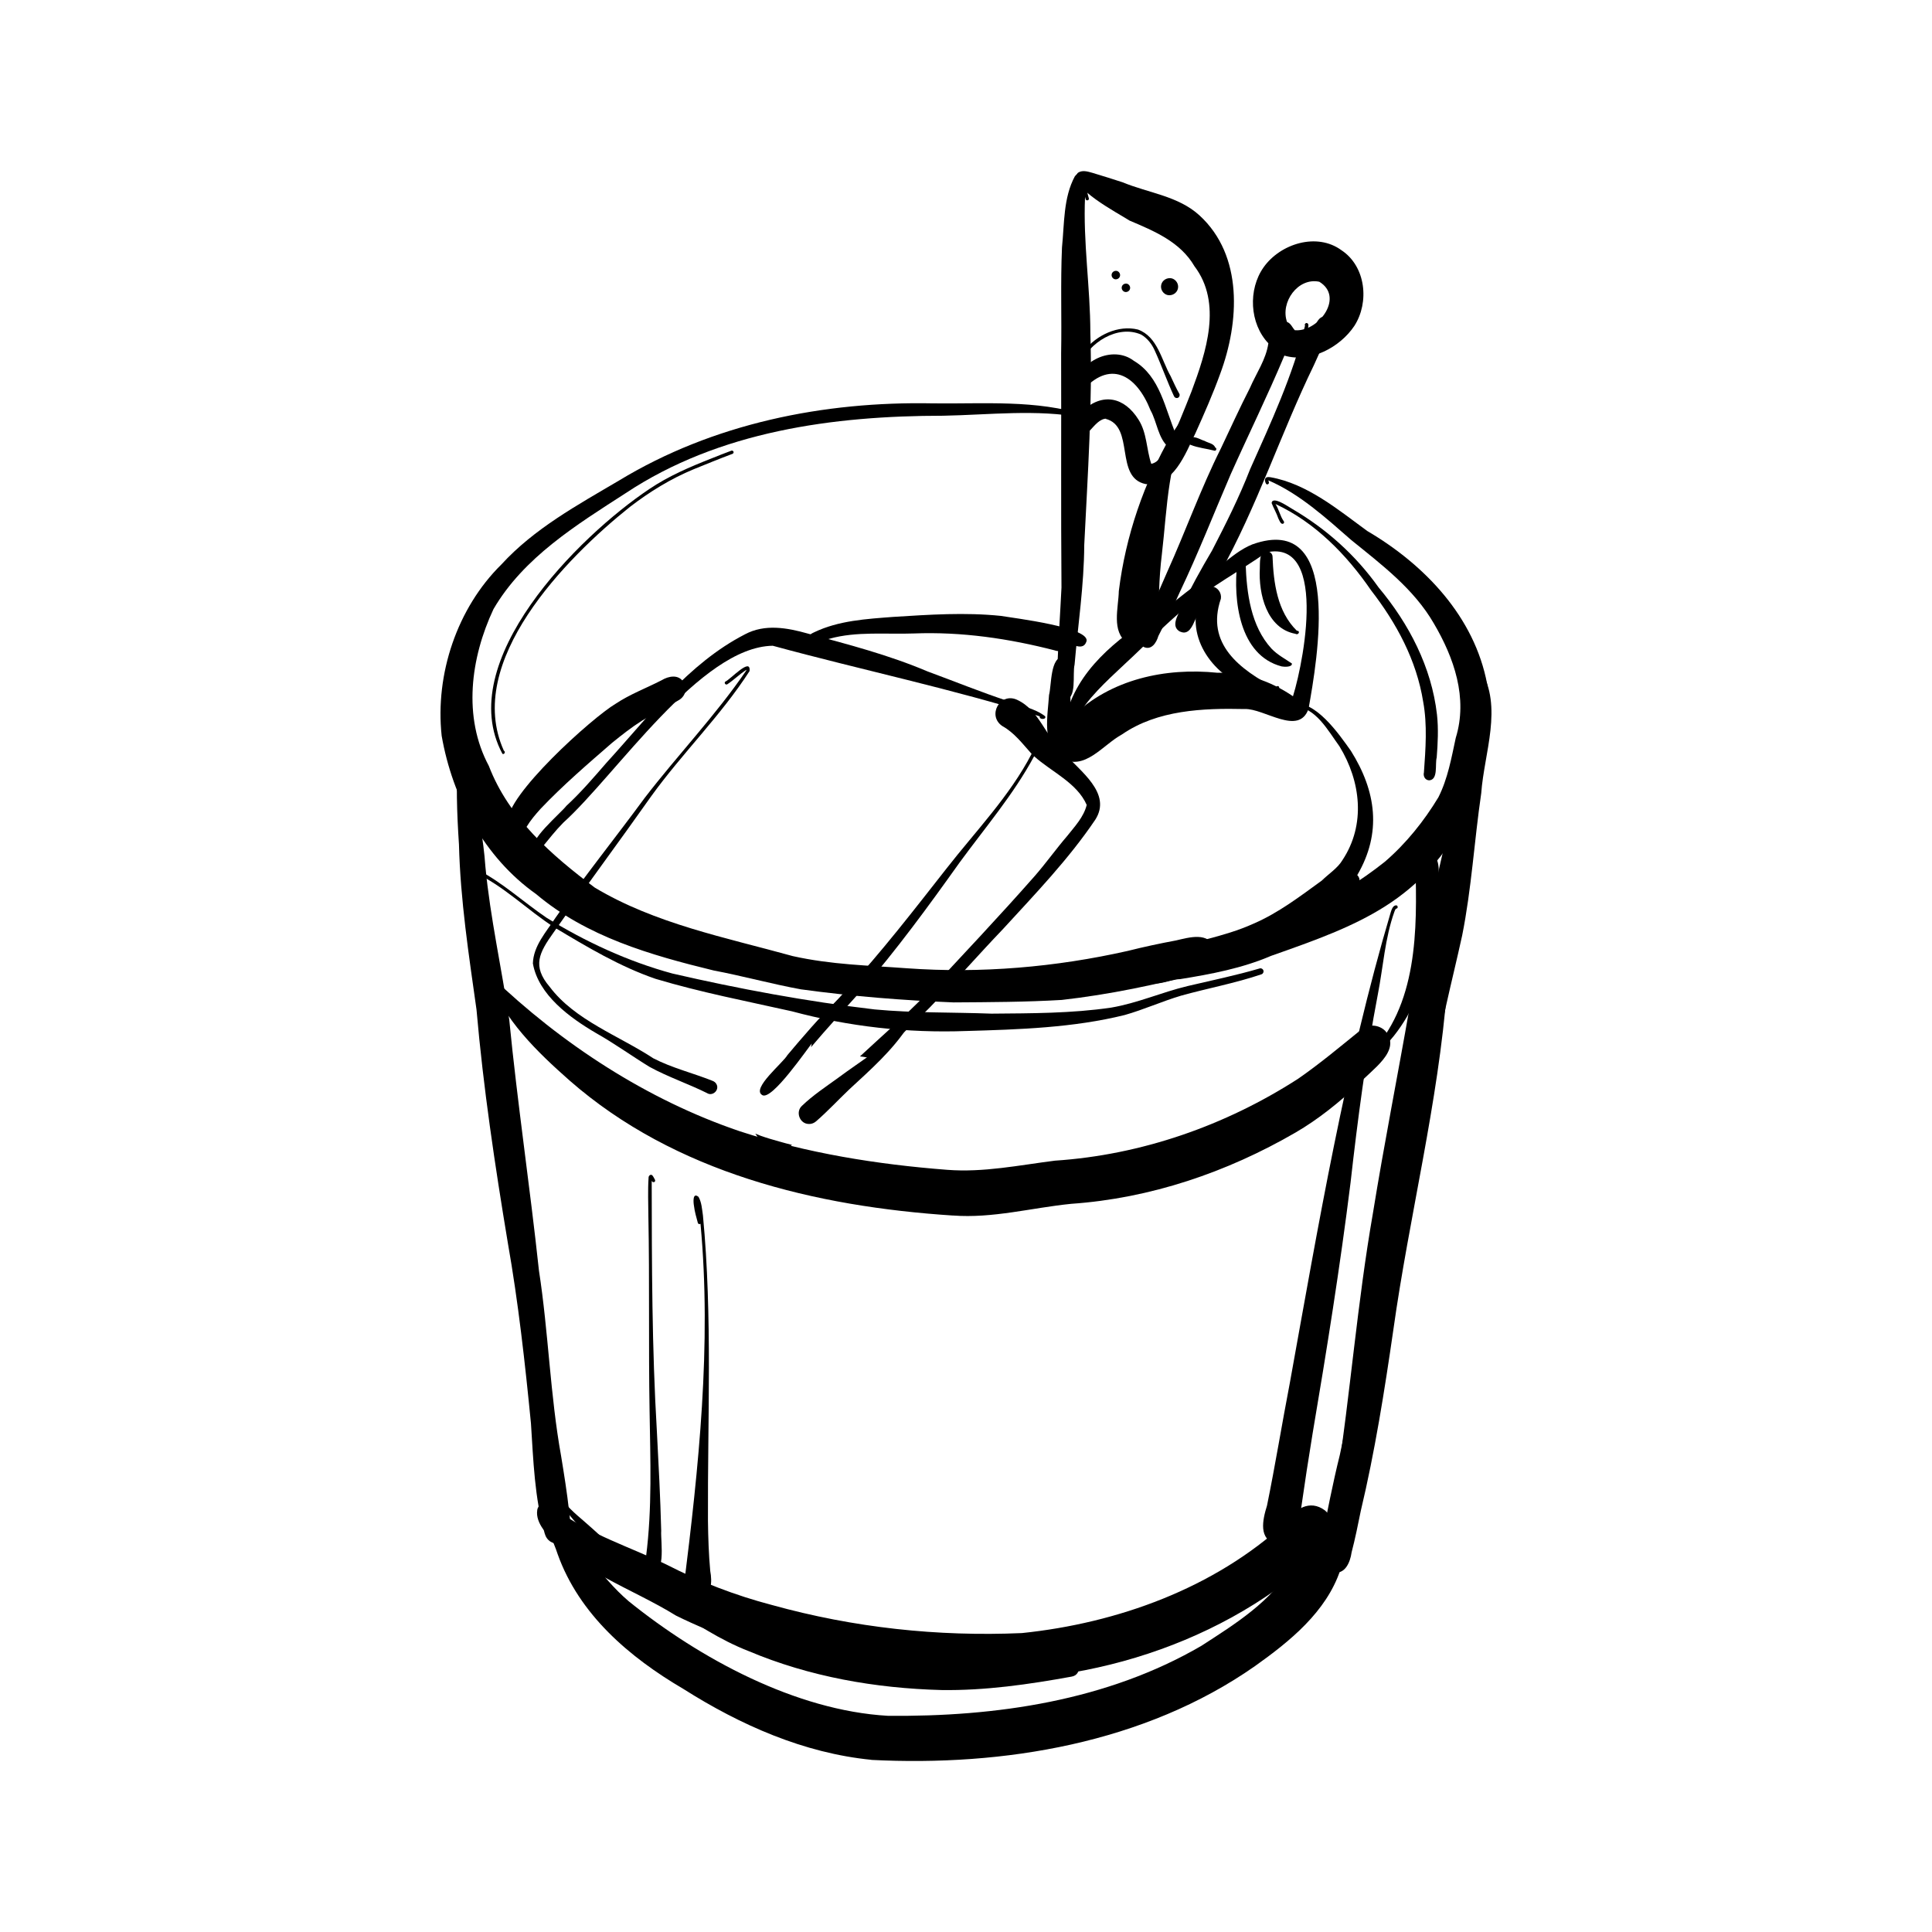 <?xml version="1.0" encoding="UTF-8"?><svg id="Ebene_1" xmlns="http://www.w3.org/2000/svg" viewBox="0 0 500 500"><path d="M283.68,49.77c0-.24,.21-.41,.44-.41s.42,.21,.41,.44c0,.24-.21,.41-.44,.41s-.42-.21-.41-.44Z"/><path d="M275.46,181.07c-3.47-.39-1.49-6.26-1.8-8.65,.24-6.79,.72-13.59,1.05-20.37-.16-20.2-.03-40.42-.09-60.63,.17-9.12-.18-18.25,.22-27.37,.63-6.14,.33-12.88,3.33-18.42,1.31-1.68,3.11-1.16,2.88,1.1-.14,1.58,.34,3.1,.74,4.61,.14,.54-.7,.73-.83,.19-.05-.19-.1-.39-.15-.58-.53,11.73,1.36,23.39,1.37,35.12,.58,18.36-.68,36.68-1.58,55-.05,10.39-1.62,20.63-2.5,30.93-.61,2.42,.74,9.12-2.64,9.07Z"/><path d="M296.5,125.28c-8.17-1.67-2.7-14.99-10.42-16.9,.11-.02,.21-.03,.32-.05-3.57,.08-4.99,6.65-8.71,4.17-2.4-2.22,.69-4.79,2.46-6.16,5.19-4.81,10.82-3.6,14.49,2.25,2.22,3.46,2.03,7.67,3.31,11.45,1.95-.38,2.99-2.5,3.99-4.03,2.53-4.7,4.47-9.81,6.44-14.75,3.78-10.13,7.98-22.83,.75-32.35-3.66-6.31-10.41-9.11-16.8-11.82-2.79-1.82-15.93-8.63-13.45-12.29,1.1-.9,2.64-.41,3.87-.06,2.6,.79,5.21,1.59,7.79,2.44,6.67,2.77,14.39,3.53,19.89,8.57,11.37,10.42,10.32,27.65,5.35,41.01-1.89,5.22-4.13,10.31-6.41,15.37-2.63,5.33-5.63,13.79-12.87,13.15Z"/><path d="M302.53,115.81c-2.81-2.21-3.1-6.67-4.77-9.62-3.69-9.31-10.64-13.34-18.01-4.65-.98,.78-1.63-.69-1.46-1.52,.84-6.6,9.69-10.8,15.12-6.66,6.92,4.09,8.04,12.43,10.99,19.2,2.41,1.25,.45,4.41-1.87,3.26Z"/><path d="M291.72,166.38c-4.15-2.97-2.26-9.06-2.17-13.41,1.75-14.3,6.54-28.1,13.62-40.44,1.52-2.24,3.06-5.14,5.57-6.24,.91,.23,.54,1.53,.45,2.2-.09,.54-.94,.39-.84-.15,.06-.39,.11-.7,.11-1.06-6.32,10.9-6.34,24.07-7.78,36.25-.76,6.16-.86,12.36-.76,18.55,0,3.99-4.94,6.53-8.2,4.28Z"/><path d="M274.58,196.21c-5.06-3.58-3.41-11.04-3.09-16.35,.67-2.53,.27-9.96,3.75-9.86,1.24,.05,2.31,1.14,2.23,2.41-.14,4.33-.95,8.75,.02,13.03,9.95-9.67,24.1-12.71,37.58-11.33,7.1-.13,13.71,2.09,19.55,6.08,3.1-9.91,9.66-45.1-10.45-36.01-4.23,2.15-7.89,5.24-11.91,7.74-4.4,3.18-10.01,5.34-13.06,9.91,.7-.18,1.11,.69,.38,.85-3.36-.1,.94-3.79,1.77-4.77,4.73-4.2,9.99-7.78,14.87-11.82,2.47-1.95,4.93-4.02,7.88-5.2,23.58-8.44,16.8,29.94,14.55,42.54-2.48,7.18-11.5-.15-16.53,.07-10.77-.25-22.58,.24-31.72,6.55-5.05,2.73-9.67,9.64-15.81,6.15Z"/><path d="M303.87,102.63c-1.8-3.86-3.21-7.92-4.98-11.81-.75-1.74-1.95-3.29-3.56-4.23-6.09-2.66-13.49,2.11-15.9,7.81-.12,.33-.11,.87-.61,.79-1.2-.56,1.32-3.65,1.79-4.44,3.15-4.02,8.8-6.72,13.9-5.46,5.05,1.82,6.06,7.86,8.45,12.06,.72,1.54,1.41,3.09,2.25,4.56,.2,.35,.03,.84-.32,1.02-.36,.19-.82,.05-1.02-.31Z"/><path d="M335.26,164.03c-7.45-1.37-9.57-10.32-9.22-16.86,.09-1.53-.28-4.43,1.85-4.53,.7,.03,1.41,.62,1.44,1.36,.26,6.83,1.21,14.25,6.3,19.24,.98-.03,.46,1.25-.37,.79Z"/><path d="M331.7,172.47c-11-2.86-12.6-17.17-11.5-26.73,.17-1.21,2.11-1.16,2.17,.09,.25,7.66,1.35,16.21,6.68,22.02,1.53,1.61,3.52,2.65,5.29,3.86,.15,.99-2,.89-2.64,.76Z"/><path d="M327.64,179.1c-9.73-1-19.36-10.18-18.1-20.42,.48-2.55,.52-7.34,4.18-6.91,1.49,.26,2.48,1.71,2.24,3.19-4.01,11.7,4.94,18.32,14.22,23.2-.1-.69,.93-.87,.88-.12-.06,.26-.02,.52-.19,.74-.89,.61-2.19,.37-3.22,.33Z"/><path d="M276.44,188.18c-1.08-.2-1.25-1.45-.72-2.27,2.84-12.44,13.3-20.49,23.46-27.06,1.33-.8,2.65-2.23,4.2-2.44,6.34-4.79,13.08-8.97,20.21-12.46,.97-.32,4.47-3.31,4.06-.92-6.78,4.76-14.26,8.73-20.68,14.1-5.62,4.63-10.66,9.92-16.02,14.85-4.68,4.41-9.59,8.78-12.67,14.44-.33,.81-.76,1.97-1.84,1.77Z"/><path d="M296,167.43c-2.86-1.64-.12-5.14,.68-7.29,1.89-4.01,3.63-8.09,5.41-12.16,4.78-10.59,8.69-21.58,13.9-31.98,2.47-5.2,4.85-10.45,7.48-15.58,1.65-3.83,4.2-7.41,4.78-11.58-4.87-5.12-5.29-13.94-1.22-19.68,4.33-6.11,13.81-9.08,20.17-4.38,6.29,4.18,7.24,13.46,3.3,19.57-3.73,5.57-11.41,9.64-18.1,7.68-4.35,10.37-9.31,20.46-13.9,30.72-4.36,10.13-8.37,20.39-13.11,30.36-1.71,3.91-3.7,7.69-5.61,11.5-.48,1.67-1.77,3.77-3.79,2.82Zm39.58-81.95c5.98,.04,12.24-8.69,5.86-12.56-5.53-1.19-10.16,5.32-8.36,10.4,1.02,.37,1.34,1.43,2.02,2.14,.16,0,.32,.01,.48,.01Z"/><path d="M305.41,163.48c-2.49-1.33-.59-4.17,.19-6.01,2.49-5.25,5.2-10.12,8.08-15,3.56-6.88,7.04-13.81,9.85-21.04,5.4-12.11,11.04-24.22,14.21-37.15-.19-.28,.05-.66,.37-.69,.81,.05,.42,1.14,.36,1.63-.35,2.46-1.03,4.9-1.6,7.25,1.3-2.73,2.54-5.49,3.56-8.07,.36-1.41,1.47-3.02,3.11-2.25,.96,.45,1.34,1.6,.91,2.56-1.46,3.25-2.94,6.48-4.39,9.74-8.65,17.79-14.76,36.81-24.46,54.06-2.15,3.91-4.25,7.85-6.25,11.83-.74,1.62-1.68,4.15-3.93,3.12Z"/><path d="M138.62,219.61c-2.65-1.48,6.73-9.38,7.93-11.03,3.74-3.45,7.06-7.32,10.38-11.15,10.94-11.97,21.17-25.72,35.87-33.27,5.14-2.75,10.93-1.7,16.27-.19,10.44,2.8,20.98,5.55,30.94,9.78,6.95,2.56,13.83,5.36,20.86,7.69,3.19,1.22,6.87,1.83,9.59,3.91,.5,.95-1.65,.93-1.36,.05-22.7-7.14-46.17-12.03-69.11-18.28-18.74,.28-40.51,33.43-54.21,45.79-2,2.01-3.75,4.27-5.55,6.46-.4,.46-1.09,.57-1.61,.24Z"/><path d="M195.47,293.38c.45,.2,.91,.38,1.37,.55,1.56,.56,3.16,1.02,4.76,1.47,1.11,.31,2.22,.62,3.35,.9-1.08,1.03-2.3,1.8-3.83,1.82-2.33-.69-4.28-2.66-5.65-4.74Z"/><path d="M213.02,286.87c.24,0,.48-.01,.72-.06l-.12,.13c-.2-.02-.4-.05-.59-.07Z"/><path d="M210.53,286.54c.36-.04,.72-.1,1.08-.18,.21,.19,.48,.33,.75,.41,.07,.02,.14,.04,.21,.05-.68-.09-1.36-.18-2.03-.28Z"/><path d="M222.54,273.41c5.73-5.33,11.66-10.46,17.12-16.06,9.46-10.19,19.03-20.29,28.21-30.73,2.88-3.31,5.42-6.89,8.28-10.22,1.96-2.48,4.32-4.94,5.09-8.09-2.52-5.73-9.11-8.55-13.61-12.59-5.33,9.9-12.74,18.54-19.34,27.57-8.02,11.27-16.2,22.44-25.25,32.91-4.38,4.89-8.88,9.77-13.15,14.81,.11-.41,.18-.83,.17-1.26-.01-.89-.64-1.7-1.35-2.27,3.29-3.7,6.7-7.31,10.08-10.98,9.33-10.07,17.71-20.97,26.18-31.75,7.57-9.7,16.29-18.66,22.01-29.65-2.34-2.6-4.46-5.47-7.58-7.2-3.99-2.68-.62-8.79,3.78-6.81,5.95,2.72,7.44,9.82,12.23,13.82,4.07,4.65,12.46,10.38,8.04,17.24-6.89,10.21-15.54,19.19-23.85,28.26-6.46,6.75-12.59,13.79-19.12,20.47-4.55,4.57-9.36,8.87-14.07,13.28-1.27-.35-2.56-.64-3.87-.77Z"/><path d="M205.57,271.71c-.09-.09-.19-.19-.28-.28,.43-.52,.87-1.03,1.31-1.54,.03,.02,.06,.04,.09,.06,.05,.04,.09,.08,.14,.12l.04,.04s-.02,.05-.03,.07c-.08,.18-.17,.36-.26,.54-.15,.27-.32,.54-.49,.8-.1,.13-.2,.26-.31,.39-.07-.07-.15-.13-.22-.19Z"/><path d="M206.87,270.16s0,.05-.01,.07c0-.03,0-.05,.01-.07Z"/><path d="M206.62,269.87h0Z"/><path d="M183.12,282.96c-4.9-2.45-10.24-4.23-15.03-6.86-4.65-2.85-9.06-6.05-13.82-8.73-6.75-3.95-14.93-9.87-16.36-18.03,.13-4.55,3.45-8.15,5.82-11.78,7.37-10.6,15.49-20.68,23.12-31.07,8.55-11.12,18.38-21.38,26.28-32.96,.02-.06,.03-.12,.04-.18h-.01c-1.76,1.12-3.19,2.59-4.92,3.73-.46,.31-.95-.39-.5-.7,1.2-.45,6.67-6.48,6.24-2.7-7.4,11.5-17.42,21.26-25.43,32.36,0,0,0,0,0,0-8.35,11.84-17,23.45-25.31,35.32-3.7,5.19-5.58,8.65-.98,14.03,6.52,8.68,17.96,12.65,26.93,18.57l-.03-.02-.12-.07c4.91,2.54,10.26,3.81,15.36,5.85,.43,.17,.8,.43,1.02,.86,.81,1.44-.85,3.11-2.3,2.4Z"/><path d="M246.97,259.43c-13.27-.53-26.55-1.59-39.69-3.39-7.33-1.33-15.47-3.55-22.58-4.88-16.31-3.97-32.89-8.74-45.94-19.76-13.45-9.51-21.66-24.96-24.46-40.98-1.72-15.95,3.99-33.05,15.46-44.34,8.49-9.28,19.69-15.38,30.41-21.7,24.36-14.79,53.02-20.56,81.3-19.99,13.15,.17,26.72-1.01,39.41,3.05,.28,.15,.41,.21,.49,.51,.09,.43-.38,.57-.71,.61-.34,.16-.62-.19-.56-.5-11.89-2.21-24.05-.69-35.99-.47-28.45,.01-57.97,3.98-82.16,20.02-12.76,8.23-26.43,16.64-34.24,30.03-5.91,12.61-7.98,27.93-1.2,40.58,5.17,13.47,16.18,23.08,27.43,31.5,15.63,9.36,33.88,12.91,51.24,17.72,10.07,2.24,19.5,2.4,29.56,3.15,19.16,1.37,38.4-.28,57.1-4.49,4.13-1.04,8.3-1.93,12.49-2.71,3.46-.79,8.46-2.34,10.06,2.08,.86,2.35-.35,5.31-2.82,6.1-12.04,3.23-24.5,5.83-36.77,7.21-9.26,.55-18.57,.58-27.84,.64Z"/><path d="M314.24,116.62c-2.02-.53-4.17-.71-6.12-1.49-.24-.1-.39-.39-.3-.65-.63-.07-1.33-.29-1.93-.1-.4,.38-.98-.25-.58-.63,.73-.57,1.78-.2,2.63-.11,.79-1.22,2.76,.2,3.83,.47,.86,.52,2.36,.66,2.71,1.69,.54,.15,.3,1-.24,.83Z"/><path d="M296.27,252.7c-.29-1.32,.56-2.55,1.83-2.89,6.01-1.7,12.1-3.06,18.11-4.76,14.86-5.49,29.75-12.1,42.2-22.04,5.49-4.73,10.11-10.49,13.85-16.68,2.43-4.81,3.36-10.15,4.49-15.37,3.18-10.32-.43-20.72-5.7-29.66-5.15-8.89-13.45-15.14-21.3-21.5-6.61-5.77-13.4-11.99-21.5-15.49,.03,.13,.09,.33,.11,.41,.23,.46-.44,.91-.72,.45-.17-.27-.31-.77-.25-1.09,.12-.71,.86-.65,1.43-.57,9.49,1.68,17.56,8.46,25.01,13.9,14.9,8.75,27.77,22.23,31.04,39.61,.7,4.34,.5,8.78-.23,13.1-1.26,7.23-1.72,13.76-4.7,20.21-11.77,23-28.1,29.01-50.97,37.04-7.51,3.22-15.54,4.74-23.57,6.03-2.79,0-7.92,2.97-9.13-.72Z"/><path d="M250.11,266.82c-15.27,.57-30.43-1.14-45.19-5.1-11.89-2.66-23.63-4.91-35.27-8.4-9.28-3.19-17.74-8.26-26.12-13.28-7.08-4.52-13.25-10.88-20.9-14.33-.39,.26-.89-.32-.51-.68,.44-.42,1.2-.04,1.67,.15,6.34,3.29,11.76,8.34,17.64,12.32,10.11,6.24,21.13,11.34,32.61,14.45,17.26,3.98,34.74,7.23,52.33,9.29,10.04,.94,20.15,.71,30.23,1.09,10.33-.09,20.72-.06,30.96-1.56,6.83-1.16,13.06-3.96,19.75-5.57,6.26-1.47,12.56-2.77,18.73-4.58,.37-.11,.79,.14,.92,.5,.15,.39-.06,.88-.47,1.02-6.84,2.32-13.91,3.61-20.84,5.54-4.9,1.46-9.66,3.61-14.56,5-13.28,3.3-27.37,3.75-40.97,4.14Z"/><path d="M131.14,215.91c-1.01-.83-.27-2.22,.3-3.17-.73-6.67,21.77-27,27.92-30.63,3.7-2.46,7.9-4.02,11.84-6.05,1.81-1.1,4.42-1.63,5.7,.5,.86-.52,1.64-1,2.42-1.62,.41-.37,.98,.25,.58,.62-.53,.48-1.16,.87-1.77,1.24,1.07,.62,.11,1.53-.73,1.7-.05,1.16-.76,2.15-1.75,2.71-3.13,1.83-6.38,3.42-9.48,5.28-2.72,1.72-5.26,3.72-7.76,5.75-6.32,5.49-12.74,11-18.49,17.06-1.33,1.47-2.61,2.97-3.63,4.66-.58,.94-1.85,1.5-2.96,1.14-.37,.83-1.41,1.43-2.2,.78Z"/><path d="M273.06,168.34c-11.98-3.09-24.15-4.88-36.55-4.4-7.19,.26-14.83-.59-21.78,1.35-1.44,.46-2.91,.88-4.28,1.55-.46,.25-1.04,.13-1.39-.24-1.12-1.21,.51-2.48,1.59-2.94,6.38-3.08,13.63-3.48,20.58-4.01,9.24-.58,18.53-1.21,27.76-.26,3.06,.53,23.82,3.01,22.13,6.75-.82,2.25-3.34,.65-4.93,.34,.17,1.7-1.76,2.34-3.12,1.88Z"/><path d="M303.49,253.12c-.8-.25-1.44-.91-1.62-1.73-.18-.78,.06-1.52,.56-2.09-3.07,.87-3.06-1.49-.33-2.2-.61,.19-1.22,.37-1.83,.57-.7,.22-1.1-.84-.39-1.09,8.16-2.85,16.72-3.99,24.58-7.56,6.39-2.76,12-7.05,17.61-11.12,1.75-1.73,4.16-3.24,5.39-5.36,6.04-9.14,4.71-20.37-.81-29.39-2.95-4.04-6.17-10.17-11.72-10.36-.38,.19-1,.31-1.14-.23-.07-.39,.33-.6,.61-.49,6.06-.93,12.08,7.85,15.21,12.25,6.56,10.45,8.05,21.2,1.65,32.15,3.97,4.03-12.78,13.76-15.91,15.68-9.56,5.87-20.63,10.27-31.85,10.98Z"/><path d="M287.68,71.15c.02-.62,.54-1.06,1.14-1.06s1.08,.56,1.06,1.14c-.02,.62-.54,1.06-1.14,1.06s-1.08-.56-1.06-1.14Z"/><path d="M300.47,74.12c.04-1.24,1.08-2.14,2.29-2.14s2.18,1.11,2.14,2.29c-.04,1.24-1.08,2.14-2.29,2.14s-2.18-1.11-2.14-2.29Z"/><path d="M290.29,74.45c.02-.62,.54-1.06,1.13-1.06s1.08,.56,1.06,1.13c-.02,.62-.54,1.06-1.13,1.06s-1.08-.56-1.06-1.13Z"/><path d="M341.96,409.25c-1-.16-1.81-1.17-1.6-2.2,.52-2.6,1-5.19,1.52-7.79,1.55-7.58,2.99-15.2,4.86-22.71,2.52-11.23,3.91-22.68,5.51-34.06,1.49-7.73,3.44-15.33,4.6-23.11,.82-4.99,1.47-10,2.21-15,1.67-11.02,5-21.63,6.24-32.71,2.78-18.78,7.96-36.88,10.51-55.62,1.6-8.71,3.91-17.56,6.12-26.08,1.19-5.27,2.48-10.76,.86-15.92,0,0,.01,.01,0,0h0c-.14,.11-.26,.25-.4,.36-.45,.32-.96-.37-.51-.7,.34-.29,.77-.77,1.26-.46,5.89,9.69,.95,21.56,.2,32.04-1.8,12.26-2.5,24.68-4.94,36.84-2.66,12.17-5.95,24.09-7.48,36.45-2.75,13.53-6.14,26.9-8.17,40.58-2.74,12.94-7.13,25.46-8.44,38.64-1.85,13.23-5.27,26.18-7.92,39.18-.76,3.64-1.26,7.32-2.28,10.9-.26,.93-1.22,1.51-2.15,1.36Z"/><path d="M142.51,399c-.8-.49-1.28-1.24-1.54-2.13-2.64-9.26-2.94-18.95-3.56-28.5-1.52-15.55-3.27-31.31-5.98-46.69-3.33-20.02-6.35-40.14-8.11-60.38-2-14.19-4.18-28.38-4.54-42.74-.54-8.08-.8-16.2-.23-24.3,.21-4.24,.79-8.61-.12-12.78-.25-.57-.4-1.34-.96-1.6-.84,.35-.9-.94,.05-.86,1.29,.22,1.6,1.84,1.91,2.88,2.58,6.7,2.77,13.81,3.33,20.86,.86,7.34,2.36,14.22,2.86,21.53,1.27,13.33,4.23,26.37,6.17,39.6,2.12,21.69,5.37,43.26,7.69,64.94,2.46,15.84,2.89,32.22,5.73,47.97,.78,4.75,1.54,9.49,2.07,14.28,.21,1.71,.37,3.4,.35,5.12,0,2.49-3.01,4.15-5.11,2.79Z"/><path d="M225.52,455.44c-17.51-1.73-33.93-9.01-48.67-18.35-13.96-8.19-26.94-19.24-32.53-34.88-1.09-3.43-3.06-6.62-3.09-10.1-.16-.66,.8-.86,.94-.21,7.68,6.63,12.84,15.96,20.56,22.52,18.35,14.8,43.17,28.26,67.04,29.63,28,.28,56.72-3.89,81.13-18.1,8.75-5.67,18.35-11.58,23.57-20.89,1.42-4.12,4.11-8.35,9.12-6.48,3.04,1.22,4.43,4.69,3.29,7.72-3.65,10.89-13.08,18.47-22.1,24.89-28.53,19.97-65.04,26.01-99.27,24.27Z"/><path d="M246.6,314.58c-35.54-2.32-71.89-11.05-99.18-34.93-8.39-7.41-17.16-15.85-20.96-26.58-.01-.34,.4-.55,.68-.37,18.14,17.41,40.32,31.95,64.35,40.08,17.35,5.67,35.49,8.57,53.66,9.97,9.37,.73,18.59-1.2,27.85-2.37,22.37-1.48,44.13-9.07,62.94-21.19,5.73-3.97,11.05-8.44,16.46-12.82,1.78-1.44,4.5-1.18,6.09,.42,4.49,5.2-3.76,10.15-6.81,13.75-5.05,4.7-10.44,9.11-16.43,12.58-17.73,10.28-37.53,17.01-58.03,18.43-10.21,1.02-20.29,3.81-30.62,3.02Z"/><path d="M243.62,437.38c-17.06-.45-34.11-3.43-49.88-10.08-7.42-2.87-14.07-7.34-20.69-11.68-5.98-3.94-11.79-8.2-16.62-13.53-3.84-4.36-8.32-8.35-11.35-13.26-.04-.41,.42-.63,.72-.36,2.14,2.75,5.04,4.85,7.6,7.21,9.46,8.85,20.89,14.96,32.27,20.94,17.8,9.21,37.78,14.01,57.66,15.03,11.17,.46,22.29-.96,33.37-2.17,2.85-.36,3.54,3.95,.62,4.43-11.11,2.02-22.38,3.64-33.7,3.47Z"/><path d="M197.23,283.38c-2.79-1.69,5.44-8.33,6.56-10.33,4.11-4.85,8.21-9.72,12.81-14.12,.39-.39,1.06-.4,1.49-.05,.45,.37,.58,1.13,.15,1.58-2.53,2.79-5.32,5.57-7.45,8.67-1.89,2.28-11.09,15.92-13.56,14.26Z"/><path d="M209.35,290.88c-2.36,.02-3.55-3.11-1.81-4.69,2.84-2.74,6.18-4.93,9.36-7.24,5.89-4.39,12.45-8.24,17.35-13.74,.27-.38,.53-.81,.84-1.17,.27-.31,.84-.09,.75,.34-.06,.31-.11,.64-.17,.96-.06,.35-.43,.42-.66,.28-4.1,6.3-9.76,11.26-15.23,16.32-2.86,2.72-5.54,5.62-8.52,8.21-.53,.48-1.2,.76-1.92,.74Z"/><path d="M354.14,273.16c12.81-12.79,12.65-32.59,12.16-49.53-.06-2.56,3.43-3.88,5.11-1.97,1.61,2.35,.59,5.67,.9,8.38,.45,11.5-2.74,22.84-8.11,32.95-2.08,3.53-4.55,6.87-7.76,9.45-.64,.43-1.2,1.1-1.92,1.37-.3,0-.57-.35-.38-.65Z"/><path d="M130.03,195.09c-12.81-23.85,19.63-56.26,38.06-68.56,4.91-3.31,10.38-5.66,15.87-7.82,1.76-.71,3.53-1.41,5.31-2.07,.21-.08,.47,.03,.56,.25,.08,.21-.03,.47-.25,.56-3.38,1.26-6.72,2.64-10.06,3.99-5.93,2.46-11.42,5.84-16.5,9.75-16.58,13.22-43.02,40.09-32.62,63.09,.5,.24,.16,1.06-.36,.82Z"/><path d="M369.88,201.95c-1.09-.03-1.61-1.11-1.37-2.04,.43-6.04,.91-12.33-.19-18.28-1.71-10.75-6.9-20.36-13.5-28.87-6.33-9.23-14.51-17.57-24.72-22.32,.88,1.38,1.18,3.09,2.11,4.42,.16,.17,.15,.44-.01,.6-.73,.47-1.1-.81-1.37-1.29-.48-1.43-1.21-2.62-1.74-3.99,.26-1.96,4.44,1.04,5.34,1.53,8.83,5.16,16.43,11.98,22.36,20.33,7.86,9.39,13.7,20.62,15.1,32.9,.41,3.65,.21,7.48-.07,11.1-.48,1.75,.44,5.72-1.93,5.91Z"/><path d="M330.54,399.6c-5.02-1.02-3.76-6.36-2.64-9.95,2.16-10.57,3.88-21.23,5.92-31.82,7.39-40.86,14.3-81.93,26.12-121.8,.21-.63,.52-1.66,1.32-1.73,.55-.05,.64,.81,.09,.85-.25,.1-.38,.55-.46,.74-2.49,6.93-2.91,14.34-4.32,21.52-3.07,16.08-5.21,32.33-7.04,48.59-2.71,21.78-6.18,43.47-9.85,65.11-1.04,6.31-2,12.63-2.91,18.96-.49,3.83-.92,10.19-6.24,9.53Z"/><path d="M167.43,406.55c-1.06-.86-1.45-2.76-.24-3.66,1.62-12.55,1.11-25.18,.92-37.79-.29-16.76,.02-33.52-.31-50.28-.01-3.34-.17-6.69,.05-10.02-.03-.52,.54-1.02,.97-.62,.3,.36,.5,.8,.71,1.2,.19,.67-.74,.77-.87,.16,.03,21.63,.05,43.3,1.34,64.9,.45,8.56,.9,17.15,1.12,25.72-.2,2.8,1.59,12.86-3.69,10.39Z"/><path d="M176.94,410.83c3.87-31.02,7.27-62.73,4.35-94.11-.22,.15-.59,.1-.69-.24-.4-1.46-.82-2.91-1-4.41-.17-.94-.38-3.6,1.18-2.32,.81,1.43,.9,3.19,1.14,4.8,2.5,26.26,1.18,52.7,1.3,79.04,.05,4.34,.2,8.66,.59,12.98,.52,2.72,.48,6.7-3.06,7.02-1.75,.17-3.43-1.04-3.81-2.77Z"/><path d="M240.43,434.22c-22.42-1.8-45.2-6.05-65.49-16.11-11.58-7.17-25.73-11.51-34.45-22.46-.97-1.39-1.73-3.12-1.45-4.85,.2-1.39,1.73-2.47,2.97-1.61l-.03-.06c.39,.24,.74,.51,1.09,.81,.05,.04,.11,.09,.16,.13,.41,.07,.83,.08,1.25,.08,.63,.02,.5,.97-.11,.86,8.51,6.18,18.68,9.36,28.07,13.88,8.73,4.48,17.87,8.01,27.36,10.49,21.12,5.86,42.83,8.21,64.66,7.26,24.74-2.56,49.8-11.6,68.28-28.61,2.35-3.49,6.21-6.08,10.15-3.14,4.67,4.15,1.5,8.57-2.08,12.07-26.85,24.21-64.69,34.75-100.39,31.27Z"/><path d="M344.96,406.87c-3.48-1.08-2.17-4.89-1.51-7.49,.97-5.17,1.63-10.38,2.47-15.57,3.53-23.23,5.35-46.67,9.39-69.83,2.89-17.86,6.41-35.6,9.52-53.42,2.61-11.72,5.21-23.42,7.47-35.18,1.33-5.87,2.77-11.71,3.87-17.62,.33-1.22,.31-2.61,.95-3.69,.69-.69,1.53,.35,1.57,1.12,1.14,16.83-3.57,33.53-4.17,50.35-2.28,29.9-9.79,59.07-13.94,88.72-2.25,15.56-4.77,31.5-8.41,46.75-.73,3.59-1.45,7.19-2.38,10.74-.34,2.52-1.72,5.92-4.84,5.11Z"/></svg>